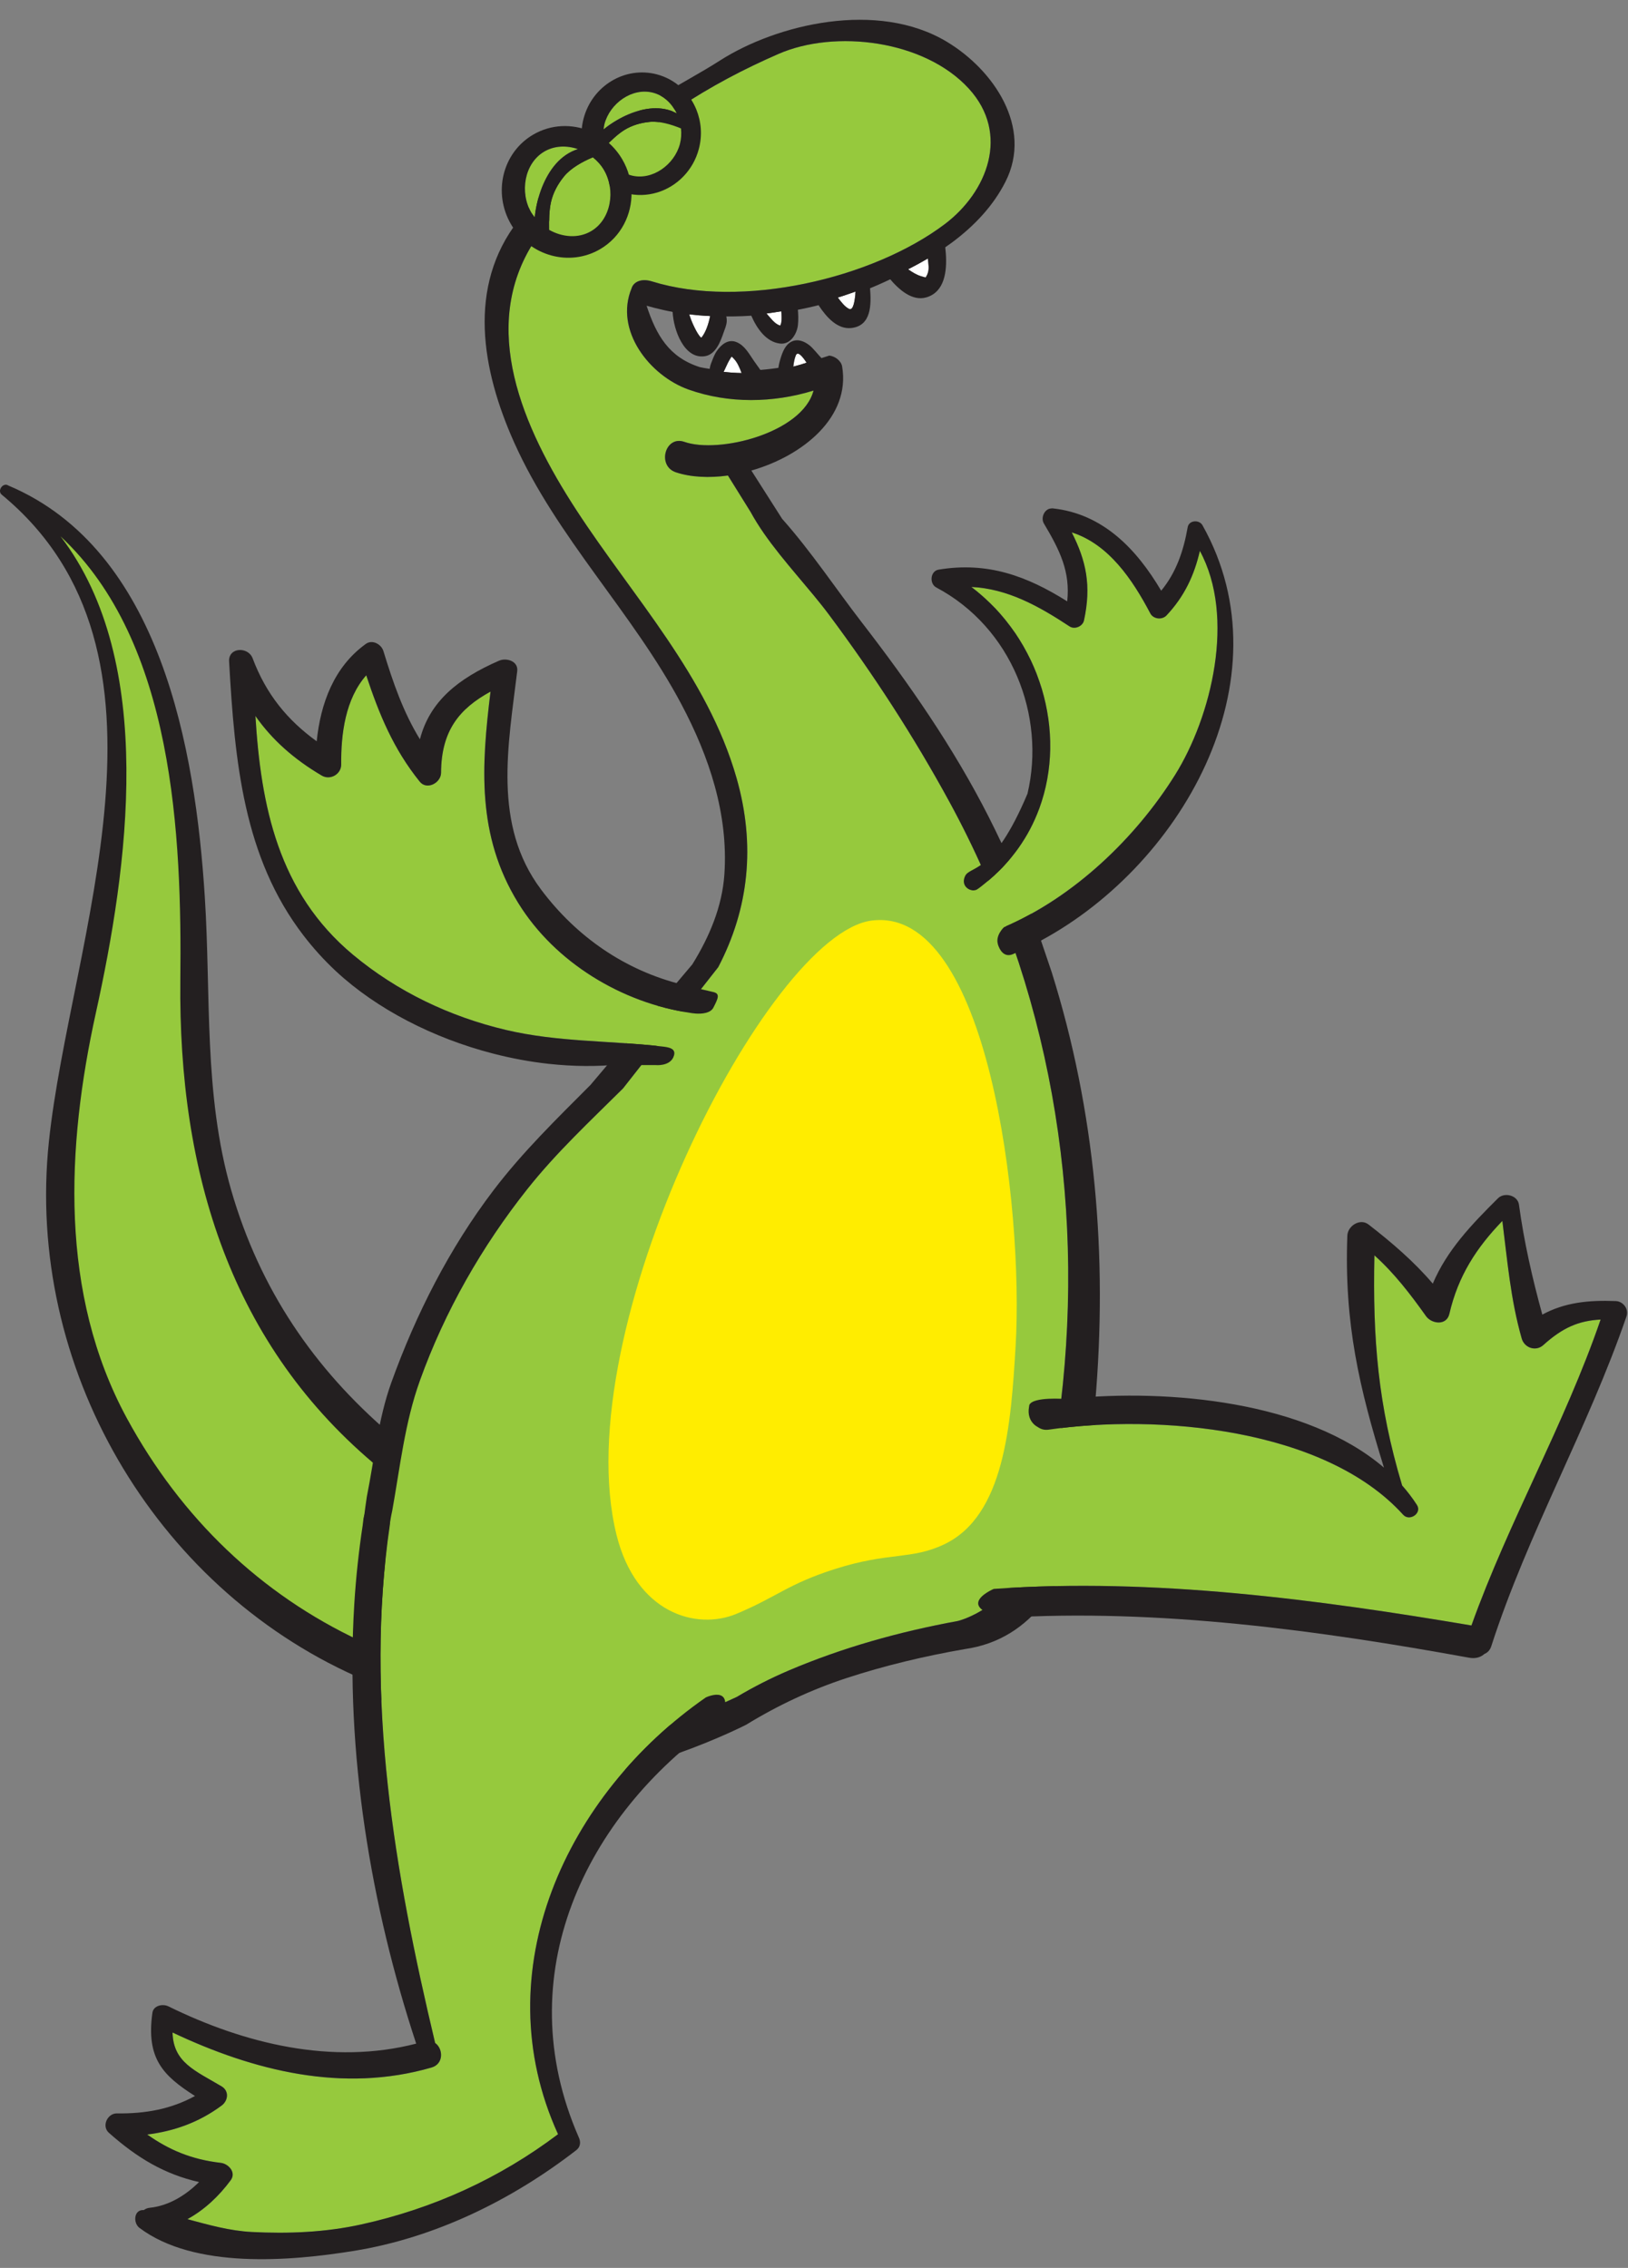 <svg xmlns="http://www.w3.org/2000/svg" xmlns:xlink="http://www.w3.org/1999/xlink" version="1.1" width="130.076" height="181.162" viewBox="0.928 -1.449 130.076 181.162"><rect x="0.928" y="-1.449" width="130.076" height="181.162" fill="#808080" stroke="none"/><defs><style/></defs>
  <!-- Exported by Scratch - http://scratch.mit.edu/ -->
  <g id="ID0.3634597593918443" transform="matrix(0.95, 0, 0, 0.95, 0.5, -0.25)">
    <g id="Tail">
      <path id="Fill_2_" fill="#96C93D" d="M 41.373 147.704 C 41.373 147.704 28.791 141.031 23.873 124.704 C 18.957 108.377 20.166 83.314 17.457 71.121 C 14.123 56.121 3.766 50.476 3.766 50.476 C 3.766 50.476 13.162 60.455 11.809 77.288 C 10.457 94.121 4.776 115.254 5.957 126.121 C 7.137 136.988 13.873 149.180 18.582 154.954 C 26.783 165.016 40.287 169.788 40.287 169.788 L 41.373 147.704 L 41.373 147.704 L 41.373 147.704 L 41.373 147.704 L 41.373 147.704 Z " transform="matrix(0.815, 0, 0, 0.815, 0.45, 0.4)"/>
      <path id="Outline_4_" fill="#231F20" d="M 39.242 149.504 C 39.553 148.294 39.857 147.084 40.287 145.916 C 32.391 139.168 26.803 130.948 23.861 120.759 C 20.994 110.824 21.789 100.613 21.132 90.438 C 20.161 75.278 16.603 54.700 0.886 48.065 C 0.884 48.065 0.880 48.065 0.878 48.065 C 0.511 47.805 0.089 48.127 0.013 48.498 C 0.007 48.519 0.005 48.536 0.001 48.556 C 0 48.590 0 48.623 0.001 48.659 C 0.003 48.701 0.013 48.741 0.026 48.781 C 0.034 48.800 0.044 48.816 0.049 48.835 C 0.074 48.884 0.111 48.932 0.158 48.975 C 0.162 48.979 0.162 48.983 0.168 48.988 C 19.982 65.331 7.215 95.063 5.043 115.776 C 2.615 138.956 15.889 161.582 36.777 170.920 C 36.896 169.692 37.047 168.476 37.160 167.246 C 26.933 162.467 18.705 154.604 13.103 144.301 C 6.113 131.441 6.841 116.292 9.898 102.443 C 13.166 87.609 16.240 66.330 6.248 53.297 C 17.969 64.215 18.769 84.187 18.609 99.160 C 18.408 118.881 23.763 136.829 39.242 149.504 L 39.242 149.504 L 39.242 149.504 L 39.242 149.504 L 39.242 149.504 Z " transform="matrix(0.815, 0, 0, 0.815, 0.45, 0.4)"/>
    </g>
    <g id="Body">
      <path id="Fill_5_" fill="#96C93D" d="M 97.982 80.704 C 94.302 73.956 90.130 67.535 85.541 61.375 C 83.555 58.711 80.885 55.943 78.834 52.994 L 78.832 52.994 L 78.828 52.986 C 78.322 52.257 77.857 51.517 77.447 50.765 L 75.115 47.021 C 73.177 47.289 71.303 47.203 69.754 46.693 C 67.762 46.037 68.641 42.853 70.619 43.548 C 74.174 44.798 82.803 42.630 83.951 38.257 C 79.775 39.540 75.191 39.615 71.056 38.152 C 67.054 36.728 63.370 32.060 65.177 27.694 C 65.366 27.077 66.130 26.634 67.282 26.995 C 76.520 29.864 90.030 26.712 97.495 21.083 C 101.872 17.780 104.259 11.793 99.975 7.104 C 95.406 2.100 86.171 0.962 80.298 3.542 C 76.749 5.102 73.525 6.766 69.696 9.285 C 69.696 9.285 58.794 17 55.134 22.864 C 49.409 31.700 53.902 42.028 59.472 50.586 C 65.304 59.543 72.994 67.707 76 78.207 C 78 85.186 77.268 91.728 74.119 97.746 L 64.293 110.257 C 60.904 113.617 57.414 116.867 54.434 120.622 C 49.729 126.548 45.903 133.254 43.336 140.381 C 41.764 144.759 40.611 149.165 39.816 153.590 C 39.816 153.590 31.205 193.848 76.029 173.037 C 77.756 172.014 79.549 171.099 81.392 170.310 C 86.949 167.945 92.804 166.302 98.830 165.204 C 98.830 165.204 110.416 162.622 109.457 142.781 C 112.003 121.421 108.316 99.672 97.982 80.704 L 97.982 80.704 L 97.982 80.704 L 97.982 80.704 L 97.982 80.704 Z " transform="matrix(0.815, 0, 0, 0.815, 0.45, 0.4)"/>
      <path id="Outline_7_" fill="#231F20" d="M 108.539 98.286 L 106.848 93.288 C 105.469 89.560 103.875 85.881 102.037 82.256 C 98.406 75.102 93.816 68.487 88.916 62.152 C 86.328 58.804 83.684 54.820 80.703 51.478 L 80.705 51.476 L 77.539 46.509 C 82.855 44.990 87.797 40.982 86.902 35.755 C 86.802 35.193 86.177 34.706 85.578 34.648 C 77.799 37.255 72.182 35.827 72.182 35.827 C 69.049 34.806 67.739 32.575 66.727 29.503 C 67.264 29.662 67.805 29.796 68.350 29.918 C 68.350 29.918 83.196 33.852 98.245 22.979 C 100.540 21.268 102.501 19.208 103.770 16.692 C 106.594 11.096 102.528 5.162 97.715 2.272 C 90.541 -2.040 80.156 0.457 74.289 4.210 C 72.254 5.513 70.334 6.495 67.830 8.040 C 57.557 15.287 53.492 20.707 53.492 20.707 C 48.172 27.535 49.721 36.145 53.051 43.592 C 57.447 53.423 65.289 61.150 70.305 70.595 C 73.186 76.017 75.170 81.952 74.756 88.142 C 74.531 91.495 73.215 94.597 71.447 97.455 L 60.939 109.892 C 57.466 113.377 53.947 116.797 50.933 120.756 C 46.369 126.759 42.929 133.535 40.378 140.617 C 39.026 144.375 38.638 148.464 37.853 152.397 C 30.718 199.768 77.011 175.900 77.011 175.900 C 80.251 173.911 83.738 172.277 87.368 171.088 C 91.331 169.793 95.413 168.821 99.567 168.101 C 113.948 166.058 113.010 142.782 113.010 142.782 C 114.335 127.539 113.025 112.591 108.539 98.286 L 108.539 98.286 L 108.539 98.286 L 108.539 98.286 L 108.539 98.286 Z M 98.832 165.204 C 92.811 166.307 86.949 167.945 81.394 170.310 C 79.548 171.097 77.755 172.009 76.031 173.037 C 31.207 193.848 40.480 153.810 40.480 153.810 C 41.279 149.386 41.765 144.757 43.339 140.378 C 45.901 133.251 49.732 126.545 54.437 120.619 C 57.417 116.864 60.910 113.614 64.296 110.254 L 74.120 97.744 C 77.266 91.725 78.003 85.182 76.003 78.205 C 72.993 67.705 65.310 59.541 59.478 50.584 C 53.906 42.026 49.416 31.698 55.136 22.862 C 58.796 16.998 69.698 9.283 69.698 9.283 C 73.524 6.762 76.753 5.096 80.300 3.540 C 86.173 0.962 95.406 2.100 99.980 7.104 C 104.261 11.792 101.875 17.781 97.500 21.083 C 90.037 26.712 76.527 29.864 67.287 26.995 C 66.135 26.638 65.371 27.077 65.182 27.694 C 63.373 32.061 67.057 36.729 71.061 38.152 C 75.194 39.618 79.778 39.543 83.954 38.257 C 82.806 42.630 74.179 44.798 70.624 43.548 C 68.644 42.854 67.765 46.034 69.759 46.692 C 71.308 47.203 73.185 47.289 75.120 47.022 L 77.450 50.766 C 77.862 51.518 78.325 52.255 78.831 52.986 L 78.837 52.994 L 78.837 52.994 C 80.890 55.942 83.558 58.711 85.544 61.375 C 90.138 67.535 94.310 73.956 97.985 80.704 C 108.321 99.672 112.006 121.421 109.464 142.781 C 110.417 162.622 98.832 165.204 98.832 165.204 L 98.832 165.204 L 98.832 165.204 L 98.832 165.204 L 98.832 165.204 Z " transform="matrix(0.815, 0, 0, 0.815, 0.45, 0.4)"/>
      <path id="Belly" fill="#FFED00" d="M 76.019 164.455 C 71.839 166.209 65.626 164.372 63.626 156.328 C 58.372 135.206 79.192 94.349 89.938 92.939 C 101.961 91.364 105.659 122.511 104.807 136.853 C 104.328 144.912 103.672 154.349 97.422 157.300 C 94.006 158.916 91.777 158.046 86.127 159.851 C 81.285 161.401 80.197 162.702 76.019 164.455 L 76.019 164.455 L 76.019 164.455 L 76.019 164.455 L 76.019 164.455 Z " transform="matrix(0.815, 0, 0, 0.815, 0.45, 0.4)"/>
    </g>
    <g id="R_Leg">
      <path id="Fill" fill="#96C93D" d="M 102.546 161.895 L 102.544 161.895 C 119.067 160.707 136.290 163.041 151.843 165.666 C 155.697 154.908 161.462 144.916 165.173 134.104 C 162.917 134.223 161.253 134.938 159.269 136.735 C 158.490 137.440 157.302 137.027 157.031 136.049 C 155.873 131.979 155.564 128.085 155.037 123.928 C 152.369 126.699 150.482 129.574 149.566 133.520 C 149.279 134.766 147.732 134.561 147.150 133.743 C 145.554 131.499 143.861 129.298 141.832 127.479 C 141.650 136.081 142.199 142.920 144.695 151.221 C 145.252 151.852 145.761 152.522 146.218 153.233 C 146.773 154.086 145.458 154.967 144.798 154.245 C 136.687 145.277 119.450 143.837 108.212 145.466 C 107.780 145.529 107.417 145.418 107.128 145.217 C 106.970 145.138 106.821 145.031 106.690 144.905 C 103.907 145.797 100.936 163.201 100.936 163.201 L 100.957 163.225 C 101.142 162.487 102.546 161.895 102.546 161.895 L 102.546 161.895 L 102.546 161.895 L 102.546 161.895 L 102.546 161.895 Z " transform="matrix(0.815, 0, 0, 0.815, 0.45, 0.4)"/>
      <path id="Outline_2_" fill="#231F20" d="M 103.425 164.880 C 119.560 163.885 136.304 166.207 151.614 168.992 C 152.298 169.116 152.821 168.931 153.182 168.603 C 153.494 168.478 153.758 168.224 153.891 167.814 C 157.670 156.103 163.854 145.384 167.850 133.765 C 168.104 133.019 167.510 132.222 166.739 132.195 C 163.923 132.084 161.458 132.341 159.161 133.591 C 158.132 129.853 157.278 126.107 156.751 122.250 C 156.618 121.271 155.243 120.937 154.587 121.589 C 151.839 124.318 149.321 126.947 147.858 130.396 C 145.915 128.111 143.587 126.121 141.229 124.296 C 140.350 123.618 139.079 124.439 139.040 125.442 C 138.706 134.524 140.278 141.159 142.819 149.380 C 134.809 142.517 120.583 141.246 110.397 142.259 C 110.251 142.275 110.092 142.283 109.950 142.300 C 109.950 142.300 106.591 142.029 106.221 142.917 C 106.209 142.983 106.201 143.050 106.192 143.115 C 106.047 143.905 106.286 144.511 106.692 144.901 C 106.823 145.027 106.969 145.130 107.130 145.213 C 107.421 145.414 107.782 145.525 108.216 145.462 C 119.452 143.833 136.689 145.274 144.802 154.241 C 145.460 154.966 146.775 154.082 146.222 153.229 C 145.765 152.520 145.251 151.848 144.695 151.219 C 142.199 142.916 141.650 136.074 141.834 127.477 C 143.863 129.291 145.561 131.495 147.152 133.739 C 147.732 134.559 149.281 134.762 149.568 133.518 C 150.482 129.571 152.371 126.695 155.037 123.925 C 155.566 128.081 155.875 131.977 157.031 136.045 C 157.304 137.022 158.490 137.438 159.269 136.731 C 161.255 134.936 162.919 134.218 165.177 134.102 C 161.466 144.914 155.697 154.907 151.847 165.664 C 136.292 163.036 119.072 160.702 102.548 161.892 L 102.550 161.892 C 102.550 161.892 101.144 162.486 100.962 163.224 C 100.870 163.599 101.099 164.013 101.995 164.410 C 102.349 164.564 102.802 164.722 103.390 164.867 C 103.404 164.872 103.414 164.876 103.425 164.880 L 103.425 164.880 L 103.425 164.880 L 103.425 164.880 L 103.425 164.880 Z " transform="matrix(0.815, 0, 0, 0.815, 0.45, 0.4)"/>
    </g>
    <g id="L_Leg">
      <path id="Fill_1_" fill="#96C93D" d="M 40.222 155.318 C 40.220 155.325 40.222 155.332 40.222 155.339 C 37.618 173.079 40.697 191.104 44.904 208.743 C 45.736 209.327 45.814 210.905 44.535 211.275 C 35.387 213.923 26.180 211.624 17.805 207.663 C 17.883 210.763 20.149 211.597 22.871 213.222 C 23.668 213.700 23.545 214.701 22.871 215.200 C 20.514 216.949 17.951 217.846 15.195 218.188 C 17.433 219.772 19.759 220.764 22.781 221.110 C 23.570 221.200 24.406 222.089 23.808 222.903 C 22.589 224.552 21.085 225.965 19.335 226.921 C 21.507 227.502 23.673 228.126 25.995 228.244 C 29.772 228.436 33.575 228.281 37.288 227.463 C 44.714 225.825 51.522 222.730 57.585 218.156 C 49.911 201.302 58.485 183.051 72.839 173.091 C 72.978 173.029 70.970 171.707 71.523 171.903 L 44.367 155.736 C 45.236 156.227 40.339 154.434 40.222 155.318 L 40.222 155.318 L 40.222 155.318 L 40.222 155.318 L 40.222 155.318 Z " transform="matrix(0.815, 0, 0, 0.815, 0.45, 0.4)"/>
      <path id="Outline_3_" fill="#231F20" d="M 36.560 163.475 C 35.619 178.815 38.275 194.633 42.949 208.805 C 34.316 211.040 25.238 208.826 17.379 204.960 C 16.803 204.676 15.836 204.860 15.727 205.633 C 15.071 210.351 16.825 212.109 20.123 214.209 C 17.654 215.561 15.021 216.044 12.068 216.004 C 11.084 215.990 10.463 217.318 11.238 218.007 C 14.160 220.598 16.968 222.278 20.541 223.088 C 19.158 224.462 17.393 225.543 15.461 225.740 C 15.213 225.763 15.010 225.854 14.842 225.977 C 13.797 225.901 13.721 227.313 14.391 227.815 C 20.071 232.086 29.953 231.252 36.518 230.190 C 44.901 228.834 52.807 224.955 59.475 219.794 C 59.932 219.440 59.940 218.901 59.719 218.453 C 52.420 201.753 60.407 185.344 73.942 175.781 C 74.112 175.660 74.280 175.536 74.454 175.417 L 74.444 175.417 C 75.003 173.994 74.917 173.313 74.594 173.014 C 74.586 173.006 74.576 173.001 74.571 172.994 C 74.505 172.937 74.428 172.894 74.346 172.867 C 73.797 172.673 72.979 173.023 72.842 173.086 C 58.488 183.046 49.914 201.296 57.588 218.151 C 51.526 222.720 44.717 225.820 37.291 227.458 C 33.578 228.276 29.775 228.432 25.998 228.239 C 23.676 228.121 21.510 227.497 19.338 226.916 C 21.088 225.961 22.592 224.550 23.809 222.898 C 24.407 222.086 23.571 221.195 22.782 221.105 C 19.762 220.759 17.434 219.766 15.196 218.182 C 17.952 217.838 20.512 216.944 22.872 215.195 C 23.546 214.696 23.669 213.695 22.872 213.217 C 20.147 211.592 17.884 210.758 17.806 207.658 C 26.185 211.619 35.388 213.921 44.536 211.270 C 45.815 210.900 45.737 209.322 44.905 208.738 C 40.698 191.094 37.624 173.074 40.225 155.334 C 40.225 155.327 40.223 155.320 40.225 155.313 C 40.342 154.430 40.250 153.633 39.957 153.207 C 39.551 152.618 38.230 152.058 37.574 154.347 C 37.488 154.651 37.482 154.970 37.435 155.281 C 37.025 157.987 36.730 160.719 36.560 163.469 C 36.560 163.473 36.560 163.475 36.560 163.475 L 36.560 163.475 L 36.560 163.475 L 36.560 163.475 L 36.560 163.475 Z " transform="matrix(0.815, 0, 0, 0.815, 0.45, 0.4)"/>
    </g>
    <g id="Tooth6">
      <g id="Fill_11_">
        <path id="ID0.8073058445006609" fill="#FFFFFF" d="M 82.132 34.613 C 81.978 34.967 81.919 35.381 81.862 35.789 C 82.323 35.670 82.782 35.535 83.239 35.387 C 82.847 34.785 82.335 34.146 82.132 34.613 L 82.132 34.613 L 82.132 34.613 L 82.132 34.613 L 82.132 34.613 Z " transform="matrix(0.815, 0, 0, 0.815, 0.45, 0.4)"/>
      </g>
      <path id="Outline_13_" fill="#231F20" d="M 83.509 33.568 C 82.997 33.173 82.325 32.892 81.698 33.199 C 81.042 33.517 80.760 34.267 80.557 34.923 C 80.446 35.284 80.332 35.713 80.309 36.131 C 80.305 36.132 80.299 36.132 80.295 36.133 C 80.369 37.247 82.299 36.524 82.971 36.374 C 83.262 36.311 84.143 36.363 84.283 36.110 C 84.578 35.583 84.752 35.454 84.769 34.906 C 84.437 34.561 83.884 33.852 83.509 33.568 L 83.509 33.568 L 83.509 33.568 L 83.509 33.568 L 83.509 33.568 Z M 81.861 35.789 C 81.922 35.381 81.978 34.971 82.131 34.613 C 82.334 34.146 82.846 34.785 83.236 35.384 C 82.783 35.535 82.324 35.670 81.861 35.789 L 81.861 35.789 L 81.861 35.789 L 81.861 35.789 L 81.861 35.789 Z " transform="matrix(0.815, 0, 0, 0.815, 0.45, 0.4)"/>
    </g>
    <g id="Tooth5">
      <g id="Fill_10_">
        <path id="ID0.6512191528454423" fill="#FFFFFF" d="M 75.353 34.977 C 75.169 35.270 75.027 35.579 74.884 35.891 C 74.816 36.053 74.741 36.198 74.667 36.327 C 75.290 36.397 75.913 36.442 76.534 36.451 C 76.311 35.893 76.089 35.345 75.733 34.981 C 75.472 34.725 75.539 34.680 75.353 34.977 L 75.353 34.977 L 75.353 34.977 L 75.353 34.977 L 75.353 34.977 Z " transform="matrix(0.815, 0, 0, 0.815, 0.45, 0.4)"/>
      </g>
      <path id="Outline_12_" fill="#231F20" d="M 76.013 33.260 C 75.159 32.905 74.429 33.502 73.970 34.178 C 73.702 34.569 73.538 35.047 73.368 35.489 C 73.296 35.674 73.253 35.899 73.218 36.113 C 73.189 36.106 73.157 36.096 73.124 36.090 C 73.212 36.511 73.278 36.560 73.798 36.687 C 74.462 36.851 75.232 37.109 75.915 37.107 C 77.026 37.105 78.204 37.273 78.477 36.140 C 78.250 35.810 78.008 35.494 77.811 35.205 C 77.314 34.488 76.861 33.609 76.013 33.260 L 76.013 33.260 L 76.013 33.260 L 76.013 33.260 L 76.013 33.260 Z M 74.667 36.326 C 74.743 36.197 74.813 36.055 74.884 35.890 C 75.027 35.578 75.171 35.269 75.355 34.976 C 75.541 34.675 75.472 34.720 75.738 34.980 C 76.092 35.339 76.316 35.892 76.539 36.450 C 75.914 36.442 75.292 36.396 74.667 36.326 L 74.667 36.326 L 74.667 36.326 L 74.667 36.326 L 74.667 36.326 Z " transform="matrix(0.815, 0, 0, 0.815, 0.45, 0.4)"/>
    </g>
    <g id="Tooth4_1_">
      <g id="Fill_9_">
        <path id="ID0.357443586923182" fill="#FFFFFF" d="M 71.576 31.539 C 71.748 31.902 71.930 32.279 72.174 32.601 C 72.285 32.747 72.348 32.786 72.375 32.804 C 72.826 32.261 73.113 31.405 73.283 30.564 C 72.560 30.535 71.840 30.474 71.123 30.390 C 71.255 30.787 71.404 31.180 71.576 31.539 L 71.576 31.539 L 71.576 31.539 L 71.576 31.539 L 71.576 31.539 Z " transform="matrix(0.815, 0, 0, 0.815, 0.45, 0.4)"/>
      </g>
      <path id="Outline_11_" fill="#231F20" d="M 74.675 32.266 C 74.802 31.903 74.970 31.531 74.997 31.133 C 75.018 30.838 74.942 30.545 74.874 30.260 C 74.729 29.653 73.644 30.012 73.140 29.989 C 72.370 29.953 71.597 29.840 70.831 29.720 C 70.061 29.603 69.640 29.437 69.343 30.123 C 69.366 30.128 69.390 30.134 69.413 30.138 C 69.507 32.039 70.612 35.031 72.727 34.714 C 73.853 34.553 74.359 33.188 74.675 32.266 L 74.675 32.266 L 74.675 32.266 L 74.675 32.266 L 74.675 32.266 Z M 72.373 32.807 C 72.346 32.786 72.283 32.748 72.172 32.604 C 71.930 32.282 71.746 31.905 71.574 31.542 C 71.402 31.181 71.256 30.790 71.121 30.394 C 71.838 30.478 72.560 30.540 73.281 30.569 C 73.113 31.404 72.826 32.264 72.373 32.807 L 72.373 32.807 L 72.373 32.807 L 72.373 32.807 L 72.373 32.807 Z " transform="matrix(0.815, 0, 0, 0.815, 0.45, 0.4)"/>
    </g>
    <g id="Tooth3">
      <g id="Fill_8_">
        <path id="ID0.588508393149823" fill="#FFFFFF" d="M 80.562 31.451 C 80.671 31.198 80.660 30.849 80.658 30.584 C 80.656 30.418 80.642 30.248 80.625 30.076 C 80.117 30.162 79.609 30.236 79.096 30.303 C 79.110 30.315 79.119 30.324 79.129 30.335 C 79.459 30.689 79.941 31.374 80.430 31.516 C 80.511 31.538 80.476 31.645 80.562 31.451 L 80.562 31.451 L 80.562 31.451 L 80.562 31.451 L 80.562 31.451 Z " transform="matrix(0.815, 0, 0, 0.815, 0.45, 0.4)"/>
      </g>
      <path id="Outline_10_" fill="#231F20" d="M 82.345 31.480 C 82.400 30.964 82.388 30.355 82.322 29.755 C 82.328 29.754 82.332 29.752 82.338 29.751 C 81.703 28.834 77.475 29.759 77.529 30.530 C 78.103 31.844 79.064 33.249 80.508 33.408 C 81.578 33.529 82.255 32.389 82.345 31.480 L 82.345 31.480 L 82.345 31.480 L 82.345 31.480 L 82.345 31.480 Z M 80.427 31.516 C 79.943 31.374 79.456 30.692 79.126 30.335 C 79.116 30.324 79.106 30.314 79.093 30.303 C 79.609 30.239 80.114 30.162 80.622 30.076 C 80.642 30.248 80.653 30.418 80.655 30.584 C 80.657 30.854 80.671 31.198 80.559 31.451 C 80.476 31.645 80.511 31.538 80.427 31.516 L 80.427 31.516 L 80.427 31.516 L 80.427 31.516 L 80.427 31.516 Z " transform="matrix(0.815, 0, 0, 0.815, 0.45, 0.4)"/>
    </g>
    <g id="Tooth2">
      <g id="Fill_7_">
        <path id="ID0.3879824820905924" fill="#FFFFFF" d="M 86.453 28.658 C 86.793 29.077 87.148 29.594 87.619 29.827 C 88.057 30.048 88.223 28.992 88.291 28.041 C 87.900 28.182 87.514 28.312 87.129 28.443 C 86.906 28.516 86.677 28.587 86.453 28.658 L 86.453 28.658 L 86.453 28.658 L 86.453 28.658 L 86.453 28.658 Z " transform="matrix(0.815, 0, 0, 0.815, 0.45, 0.4)"/>
      </g>
      <path id="Outline_9_" fill="#231F20" d="M 89.660 27.523 C 89.158 26.812 88.551 27.335 88.025 27.616 C 87.591 27.845 87.162 27.995 86.681 28.095 C 85.872 28.265 84.320 28.425 84.499 29.491 C 85.300 30.701 86.429 31.964 87.858 31.803 C 89.922 31.572 89.924 29.401 89.784 27.688 C 89.718 27.610 89.720 27.610 89.660 27.523 L 89.660 27.523 L 89.660 27.523 L 89.660 27.523 L 89.660 27.523 Z M 87.619 29.827 C 87.148 29.594 86.793 29.077 86.453 28.658 C 86.680 28.587 86.906 28.515 87.129 28.443 C 87.514 28.312 87.900 28.177 88.291 28.041 C 88.220 28.992 88.056 30.048 87.619 29.827 L 87.619 29.827 L 87.619 29.827 L 87.619 29.827 L 87.619 29.827 Z " transform="matrix(0.815, 0, 0, 0.815, 0.45, 0.4)"/>
    </g>
    <g id="Tooth1">
      <g id="Fill_6_">
        <path id="ID0.7361379372887313" fill="#FFFFFF" d="M 93.710 25.740 C 94.149 26.044 94.587 26.324 95.067 26.463 C 95.188 26.500 95.311 26.534 95.432 26.567 C 95.465 26.577 95.491 26.585 95.512 26.589 C 95.762 26.255 95.848 25.846 95.824 25.432 C 95.808 25.162 95.773 24.899 95.744 24.630 C 95.082 25.021 94.404 25.393 93.710 25.740 L 93.710 25.740 L 93.710 25.740 L 93.710 25.740 L 93.710 25.740 Z " transform="matrix(0.815, 0, 0, 0.815, 0.45, 0.4)"/>
      </g>
      <path id="Outline_8_" fill="#231F20" d="M 91.759 26.668 C 91.761 26.667 91.767 26.666 91.771 26.664 C 92.750 27.833 94.125 29.069 95.597 28.641 C 97.493 28.084 97.730 25.934 97.609 24.147 C 97.589 23.916 97.572 23.688 97.547 23.471 C 97.133 22.772 96.229 23.491 95.420 24.147 C 95.020 24.473 94.643 24.785 94.363 24.901 C 93.519 25.246 91.478 25.497 91.759 26.668 L 91.759 26.668 L 91.759 26.668 L 91.759 26.668 L 91.759 26.668 Z M 95.513 26.589 C 95.493 26.582 95.468 26.574 95.435 26.567 C 95.316 26.537 95.193 26.503 95.072 26.463 C 94.592 26.324 94.150 26.044 93.715 25.740 C 94.404 25.390 95.086 25.021 95.750 24.630 C 95.779 24.899 95.814 25.162 95.830 25.432 C 95.851 25.846 95.763 26.255 95.513 26.589 L 95.513 26.589 L 95.513 26.589 L 95.513 26.589 L 95.513 26.589 Z " transform="matrix(0.815, 0, 0, 0.815, 0.45, 0.4)"/>
    </g>
    <g id="R_Eye">
      <path id="Bottom_Lid_1_" fill="#96C93D" d="M 67.039 10.539 C 66.113 10.629 65.195 10.891 64.402 11.393 C 63.742 11.813 63.048 12.462 62.418 13.123 C 62.793 14.499 63.768 15.692 65.147 16.059 C 67.295 16.624 69.596 14.969 70.167 12.815 C 70.304 12.294 70.335 11.750 70.278 11.212 C 69.251 10.786 68.039 10.439 67.039 10.539 L 67.039 10.539 L 67.039 10.539 L 67.039 10.539 L 67.039 10.539 Z " transform="matrix(0.815, 0, 0, 0.815, 0.45, 0.4)"/>
      <path id="Top_Lid_1_" fill="#96C93D" d="M 69.828 9.643 C 69.340 8.630 68.496 7.815 67.398 7.527 C 65.248 6.961 62.951 8.602 62.378 10.758 C 62.329 10.938 62.316 11.121 62.290 11.305 C 63.118 10.615 64.124 10.067 64.811 9.774 C 66.484 9.067 68.281 8.829 69.828 9.643 L 69.828 9.643 L 69.828 9.643 L 69.828 9.643 L 69.828 9.643 Z " transform="matrix(0.815, 0, 0, 0.815, 0.45, 0.4)"/>
      <path id="Outline_1_" fill="#231F20" d="M 72.117 13.330 C 72.490 11.924 72.365 10.510 71.863 9.269 C 71.160 7.531 69.707 6.140 67.789 5.634 C 64.504 4.767 61.117 6.804 60.225 10.187 C 59.332 13.572 61.272 17.015 64.555 17.882 C 66.768 18.464 69.024 17.728 70.534 16.153 C 71.267 15.393 71.826 14.434 72.117 13.330 L 72.117 13.330 L 72.117 13.330 L 72.117 13.330 L 72.117 13.330 Z M 67.398 7.526 C 68.496 7.814 69.337 8.630 69.828 9.642 C 68.281 8.829 66.484 9.067 64.812 9.775 C 64.124 10.067 63.123 10.614 62.291 11.304 C 62.314 11.120 62.330 10.937 62.379 10.757 C 62.951 8.602 65.248 6.960 67.398 7.526 L 67.398 7.526 L 67.398 7.526 L 67.398 7.526 L 67.398 7.526 Z M 65.146 16.059 C 63.763 15.695 62.791 14.499 62.416 13.123 C 63.051 12.462 63.740 11.811 64.400 11.393 C 65.193 10.891 66.111 10.629 67.037 10.539 C 68.039 10.439 69.252 10.786 70.275 11.212 C 70.332 11.747 70.300 12.292 70.164 12.815 C 69.593 14.969 67.292 16.624 65.146 16.059 L 65.146 16.059 L 65.146 16.059 L 65.146 16.059 L 65.146 16.059 Z " transform="matrix(0.815, 0, 0, 0.815, 0.45, 0.4)"/>
    </g>
    <g id="L_Eye">
      <path id="Bottom_Lid" fill="#96C93D" d="M 58.205 16.163 C 57.568 16.944 57.070 17.848 56.853 18.836 C 56.671 19.662 56.650 20.690 56.673 21.678 C 58.017 22.436 59.673 22.596 61.001 21.813 C 63.069 20.594 63.548 17.569 62.325 15.494 C 62.030 14.992 61.634 14.556 61.179 14.190 C 60.078 14.651 58.892 15.320 58.205 16.163 L 58.205 16.163 L 58.205 16.163 L 58.205 16.163 L 58.205 16.163 Z " transform="matrix(0.815, 0, 0, 0.815, 0.45, 0.4)"/>
      <path id="Top_Lid" fill="#96C93D" d="M 59.636 13.341 C 58.490 12.947 57.220 12.977 56.163 13.600 C 54.093 14.821 53.608 17.833 54.831 19.911 C 54.935 20.084 55.061 20.237 55.186 20.395 C 55.284 19.231 55.627 18.041 55.924 17.292 C 56.654 15.473 57.833 13.910 59.636 13.341 L 59.636 13.341 L 59.636 13.341 L 59.636 13.341 L 59.636 13.341 Z " transform="matrix(0.815, 0, 0, 0.815, 0.45, 0.4)"/>
      <path id="Outline" fill="#231F20" d="M 64.207 14.387 C 63.410 13.033 62.228 12.053 60.898 11.494 C 59.027 10.712 56.855 10.771 55.005 11.861 C 51.843 13.722 50.835 17.875 52.753 21.132 C 54.673 24.391 58.792 25.520 61.954 23.654 C 64.083 22.396 65.231 20.105 65.171 17.749 C 65.144 16.604 64.833 15.448 64.207 14.387 L 64.207 14.387 L 64.207 14.387 L 64.207 14.387 L 64.207 14.387 Z M 56.164 13.600 C 57.221 12.977 58.488 12.950 59.637 13.342 C 57.834 13.910 56.655 15.473 55.926 17.292 C 55.629 18.041 55.285 19.230 55.188 20.395 C 55.067 20.237 54.936 20.083 54.833 19.911 C 53.611 17.833 54.093 14.818 56.164 13.600 L 56.164 13.600 L 56.164 13.600 L 56.164 13.600 L 56.164 13.600 Z M 61.001 21.809 C 59.673 22.592 58.019 22.434 56.673 21.676 C 56.652 20.686 56.673 19.660 56.857 18.834 C 57.072 17.844 57.572 16.942 58.207 16.161 C 58.893 15.318 60.080 14.648 61.186 14.185 C 61.639 14.547 62.036 14.987 62.332 15.489 C 63.548 17.564 63.074 20.594 61.001 21.809 L 61.001 21.809 L 61.001 21.809 L 61.001 21.809 L 61.001 21.809 Z " transform="matrix(0.815, 0, 0, 0.815, 0.45, 0.4)"/>
    </g>
    <g id="L_Arm">
      <path id="Fill_3_" fill="#96C93D" d="M 71.269 102.462 C 64.207 101.445 57.269 97.274 53.472 91.116 C 49.173 84.142 49.677 76.998 50.618 69.310 C 47.405 71.064 45.534 73.333 45.513 77.687 C 45.507 78.724 44.046 79.517 43.310 78.599 C 40.574 75.202 39.117 71.620 37.790 67.628 C 35.632 70.078 35.179 73.683 35.206 76.830 C 35.216 77.837 34.069 78.488 33.206 77.977 C 30.335 76.285 28.083 74.293 26.354 71.825 C 26.924 81.095 28.694 90.011 36.413 96.449 C 40.974 100.252 46.429 102.852 52.208 104.216 C 57.565 105.480 62.866 105.304 68.282 105.919 C 68.956 105.991 69.901 106.101 69.485 107.024 C 72.153 106.897 72.733 104.033 72.842 102.448 C 72.136 102.639 71.269 102.462 71.269 102.462 L 71.269 102.462 L 71.269 102.462 L 71.269 102.462 L 71.269 102.462 Z " transform="matrix(0.815, 0, 0, 0.815, 0.45, 0.4)"/>
      <path id="Outline_5_" fill="#231F20" d="M 73.617 100.312 L 72.250 99.993 L 70.953 99.689 C 70.951 99.692 70.951 99.693 70.949 99.695 C 70.898 99.681 70.847 99.666 70.801 99.654 L 70.401 99.558 L 70.401 99.542 C 64.516 98.083 59.505 94.632 55.835 89.734 C 50.821 83.046 52.454 74.846 53.376 67.203 C 53.501 66.153 52.249 65.800 51.499 66.126 C 47.261 67.974 44.349 70.324 43.335 74.234 C 41.610 71.424 40.565 68.395 39.565 65.126 C 39.346 64.425 38.424 63.912 37.756 64.392 C 34.453 66.767 33.082 70.543 32.682 74.442 C 29.657 72.254 27.465 69.588 26.071 65.877 C 25.608 64.652 23.557 64.725 23.643 66.205 C 24.223 76.545 25.133 86.430 31.319 94.473 C 32.303 95.754 33.413 96.994 34.688 98.180 C 38.905 102.088 44.721 105.067 50.866 106.656 C 52.762 107.147 54.690 107.507 56.614 107.718 C 59.128 107.992 61.634 108.026 64.040 107.763 C 64.013 107.792 63.983 107.822 63.956 107.849 L 67.673 107.849 C 67.673 107.849 69.046 107.992 69.485 107.048 C 69.487 107.042 69.487 107.037 69.489 107.031 C 69.907 106.106 68.962 105.997 68.288 105.925 C 62.872 105.310 57.569 105.487 52.212 104.222 C 46.433 102.860 40.978 100.259 36.419 96.455 C 28.699 90.016 26.931 81.100 26.359 71.830 C 28.088 74.301 30.338 76.290 33.209 77.982 C 34.074 78.493 35.219 77.841 35.211 76.835 C 35.184 73.688 35.635 70.083 37.795 67.633 C 39.119 71.622 40.576 75.204 43.315 78.604 C 44.051 79.522 45.512 78.729 45.516 77.694 C 45.537 73.340 47.411 71.071 50.621 69.316 C 49.682 77.003 49.180 84.147 53.478 91.121 C 57.273 97.276 64.207 101.450 71.273 102.468 C 71.273 102.468 72.138 102.644 72.845 102.456 C 73.171 102.370 73.464 102.218 73.618 101.921 C 74.103 100.977 74.339 100.482 73.617 100.312 L 73.617 100.312 L 73.617 100.312 L 73.617 100.312 L 73.617 100.312 Z " transform="matrix(0.815, 0, 0, 0.815, 0.45, 0.4)"/>
    </g>
    <g id="R_Arm">
      <path id="Fill_4_" fill="#96C93D" d="M 103.601 93.616 C 110.830 90.513 117.181 84.416 121.253 77.914 C 125.011 71.912 127.528 61.605 123.815 54.791 C 123.249 57.273 122.233 59.480 120.372 61.453 C 119.915 61.937 119.017 61.836 118.700 61.237 C 116.876 57.767 114.419 54.099 110.593 52.883 C 112.072 55.787 112.646 58.363 111.857 61.973 C 111.716 62.596 110.888 62.934 110.361 62.579 C 107.127 60.446 103.957 58.699 100.240 58.514 C 100.635 58.813 101.013 59.129 101.385 59.454 C 101.483 59.538 101.574 59.623 101.668 59.709 C 101.996 60.008 102.314 60.314 102.621 60.635 C 102.654 60.670 102.691 60.703 102.725 60.739 C 103.061 61.093 103.377 61.462 103.684 61.836 C 103.756 61.925 103.827 62.017 103.899 62.105 C 104.163 62.441 104.417 62.782 104.659 63.128 C 104.698 63.185 104.737 63.235 104.774 63.290 C 105.047 63.693 105.305 64.104 105.551 64.527 C 105.596 64.602 105.637 64.680 105.682 64.758 C 105.895 65.137 106.096 65.520 106.286 65.908 C 106.315 65.969 106.347 66.026 106.374 66.086 C 106.587 66.535 106.784 66.990 106.964 67.451 C 106.985 67.498 106.997 67.546 107.019 67.594 C 107.181 68.028 107.331 68.463 107.466 68.906 C 107.486 68.958 107.499 69.010 107.517 69.059 C 107.806 70.036 108.027 71.028 108.169 72.029 C 108.175 72.065 108.181 72.102 108.187 72.139 C 108.330 73.155 108.390 74.174 108.376 75.196 C 108.374 75.217 108.374 75.240 108.374 75.260 C 108.356 76.290 108.257 77.319 108.073 78.328 C 108.071 78.339 108.069 78.349 108.067 78.361 C 107.879 79.380 107.610 80.382 107.251 81.357 C 107.251 81.361 107.249 81.365 107.249 81.368 L 107.251 81.372 L 107.243 81.383 C 107.241 81.385 107.241 81.389 107.239 81.391 C 107.110 81.744 106.968 82.088 106.817 82.432 C 106.807 82.453 106.799 82.469 106.792 82.490 C 106.647 82.813 106.491 83.136 106.325 83.454 C 106.305 83.489 106.288 83.524 106.268 83.559 C 106.112 83.854 105.944 84.147 105.768 84.436 C 105.737 84.489 105.706 84.540 105.672 84.592 C 105.506 84.862 105.330 85.122 105.149 85.382 C 105.100 85.450 105.055 85.518 105.006 85.585 C 104.832 85.826 104.649 86.063 104.459 86.296 C 104.398 86.375 104.336 86.455 104.271 86.532 C 104.085 86.752 103.896 86.967 103.699 87.179 C 103.623 87.263 103.549 87.349 103.469 87.431 C 103.270 87.642 103.057 87.845 102.844 88.046 C 102.762 88.124 102.684 88.204 102.600 88.281 C 102.301 88.553 101.991 88.822 101.666 89.081 L 101.666 89.085 L 101.650 89.092 C 101.375 89.314 101.107 89.553 100.795 89.738 C 100.746 89.772 100.695 89.786 100.650 89.789 C 100.541 89.817 100.420 89.828 100.295 89.808 C 98.233 95.249 101.211 95.579 102.973 95.357 C 102.705 94.436 103.601 93.616 103.601 93.616 L 103.601 93.616 L 103.601 93.616 L 103.601 93.616 L 103.601 93.616 Z " transform="matrix(0.815, 0, 0, 0.815, 0.45, 0.4)"/>
      <path id="Outline_6_" fill="#231F20" d="M 124.091 52.151 C 123.757 51.554 122.695 51.620 122.566 52.349 C 122.127 54.839 121.380 57.017 119.830 58.906 C 117.297 54.619 113.828 50.961 108.623 50.410 C 108.578 50.405 108.539 50.416 108.496 50.418 C 108.414 50.422 108.336 50.436 108.264 50.459 C 107.696 50.658 107.414 51.451 107.727 51.975 C 109.389 54.760 110.461 56.958 110.133 60.004 C 105.992 57.400 101.926 55.889 96.860 56.731 C 95.991 56.877 95.891 58.186 96.620 58.571 C 104.432 62.714 107.929 71.830 106.034 79.844 C 102.464 88.320 100.108 87.231 99.589 88.356 C 99.206 89.188 99.771 89.719 100.298 89.813 C 100.423 89.834 100.542 89.826 100.653 89.794 C 100.704 89.780 100.757 89.772 100.798 89.743 C 101.110 89.555 101.376 89.314 101.653 89.097 C 101.657 89.093 101.663 89.088 101.667 89.085 C 101.991 88.826 102.304 88.560 102.605 88.285 C 102.689 88.208 102.763 88.128 102.845 88.052 C 103.062 87.849 103.275 87.646 103.472 87.435 C 103.552 87.353 103.624 87.267 103.702 87.183 C 103.897 86.970 104.091 86.753 104.274 86.536 C 104.338 86.459 104.399 86.379 104.462 86.301 C 104.651 86.068 104.833 85.830 105.009 85.589 C 105.056 85.522 105.105 85.454 105.152 85.387 C 105.336 85.126 105.507 84.866 105.673 84.596 C 105.706 84.543 105.737 84.492 105.773 84.440 C 105.949 84.152 106.115 83.860 106.273 83.563 C 106.293 83.529 106.306 83.493 106.328 83.458 C 106.494 83.142 106.650 82.819 106.795 82.494 C 106.805 82.473 106.815 82.457 106.820 82.436 C 106.970 82.092 107.115 81.747 107.244 81.395 C 107.244 81.393 107.246 81.389 107.246 81.387 L 107.256 81.376 L 107.252 81.372 C 107.254 81.369 107.254 81.365 107.256 81.362 C 107.613 80.384 107.885 79.383 108.070 78.365 C 108.072 78.353 108.074 78.344 108.076 78.332 C 108.260 77.320 108.359 76.294 108.379 75.264 C 108.379 75.243 108.379 75.221 108.379 75.200 C 108.395 74.180 108.330 73.159 108.190 72.143 C 108.184 72.107 108.178 72.070 108.172 72.033 C 108.029 71.033 107.811 70.040 107.520 69.063 C 107.504 69.012 107.487 68.959 107.471 68.910 C 107.334 68.472 107.186 68.032 107.020 67.598 C 107.002 67.551 106.987 67.502 106.967 67.455 C 106.787 66.994 106.592 66.539 106.379 66.090 C 106.350 66.030 106.318 65.973 106.291 65.912 C 106.102 65.521 105.900 65.141 105.686 64.762 C 105.643 64.684 105.600 64.608 105.555 64.531 C 105.311 64.110 105.053 63.697 104.780 63.294 C 104.743 63.239 104.702 63.189 104.665 63.134 C 104.423 62.783 104.169 62.445 103.903 62.110 C 103.833 62.021 103.762 61.931 103.690 61.841 C 103.383 61.468 103.065 61.099 102.729 60.743 C 102.698 60.708 102.661 60.677 102.625 60.639 C 102.320 60.322 102.002 60.014 101.674 59.713 C 101.580 59.627 101.486 59.542 101.391 59.458 C 101.022 59.135 100.643 58.815 100.246 58.518 C 103.963 58.706 107.133 60.453 110.367 62.583 C 110.896 62.937 111.721 62.600 111.863 61.977 C 112.650 58.370 112.078 55.791 110.601 52.889 C 114.423 54.108 116.880 57.776 118.706 61.243 C 119.020 61.843 119.919 61.944 120.378 61.459 C 122.237 59.487 123.255 57.280 123.821 54.798 C 127.532 61.613 125.014 71.918 121.259 77.920 C 117.189 84.423 110.831 90.524 103.607 93.622 C 103.607 93.622 102.711 94.443 102.976 95.366 C 102.982 95.384 102.978 95.399 102.986 95.416 C 103.297 96.358 103.865 96.696 104.535 96.399 C 105.269 96.087 105.994 95.741 106.713 95.375 C 121.816 87.674 133.037 68.070 124.091 52.151 L 124.091 52.151 L 124.091 52.151 L 124.091 52.151 L 124.091 52.151 Z " transform="matrix(0.815, 0, 0, 0.815, 0.45, 0.4)"/>
    </g>
  </g>
</svg>
